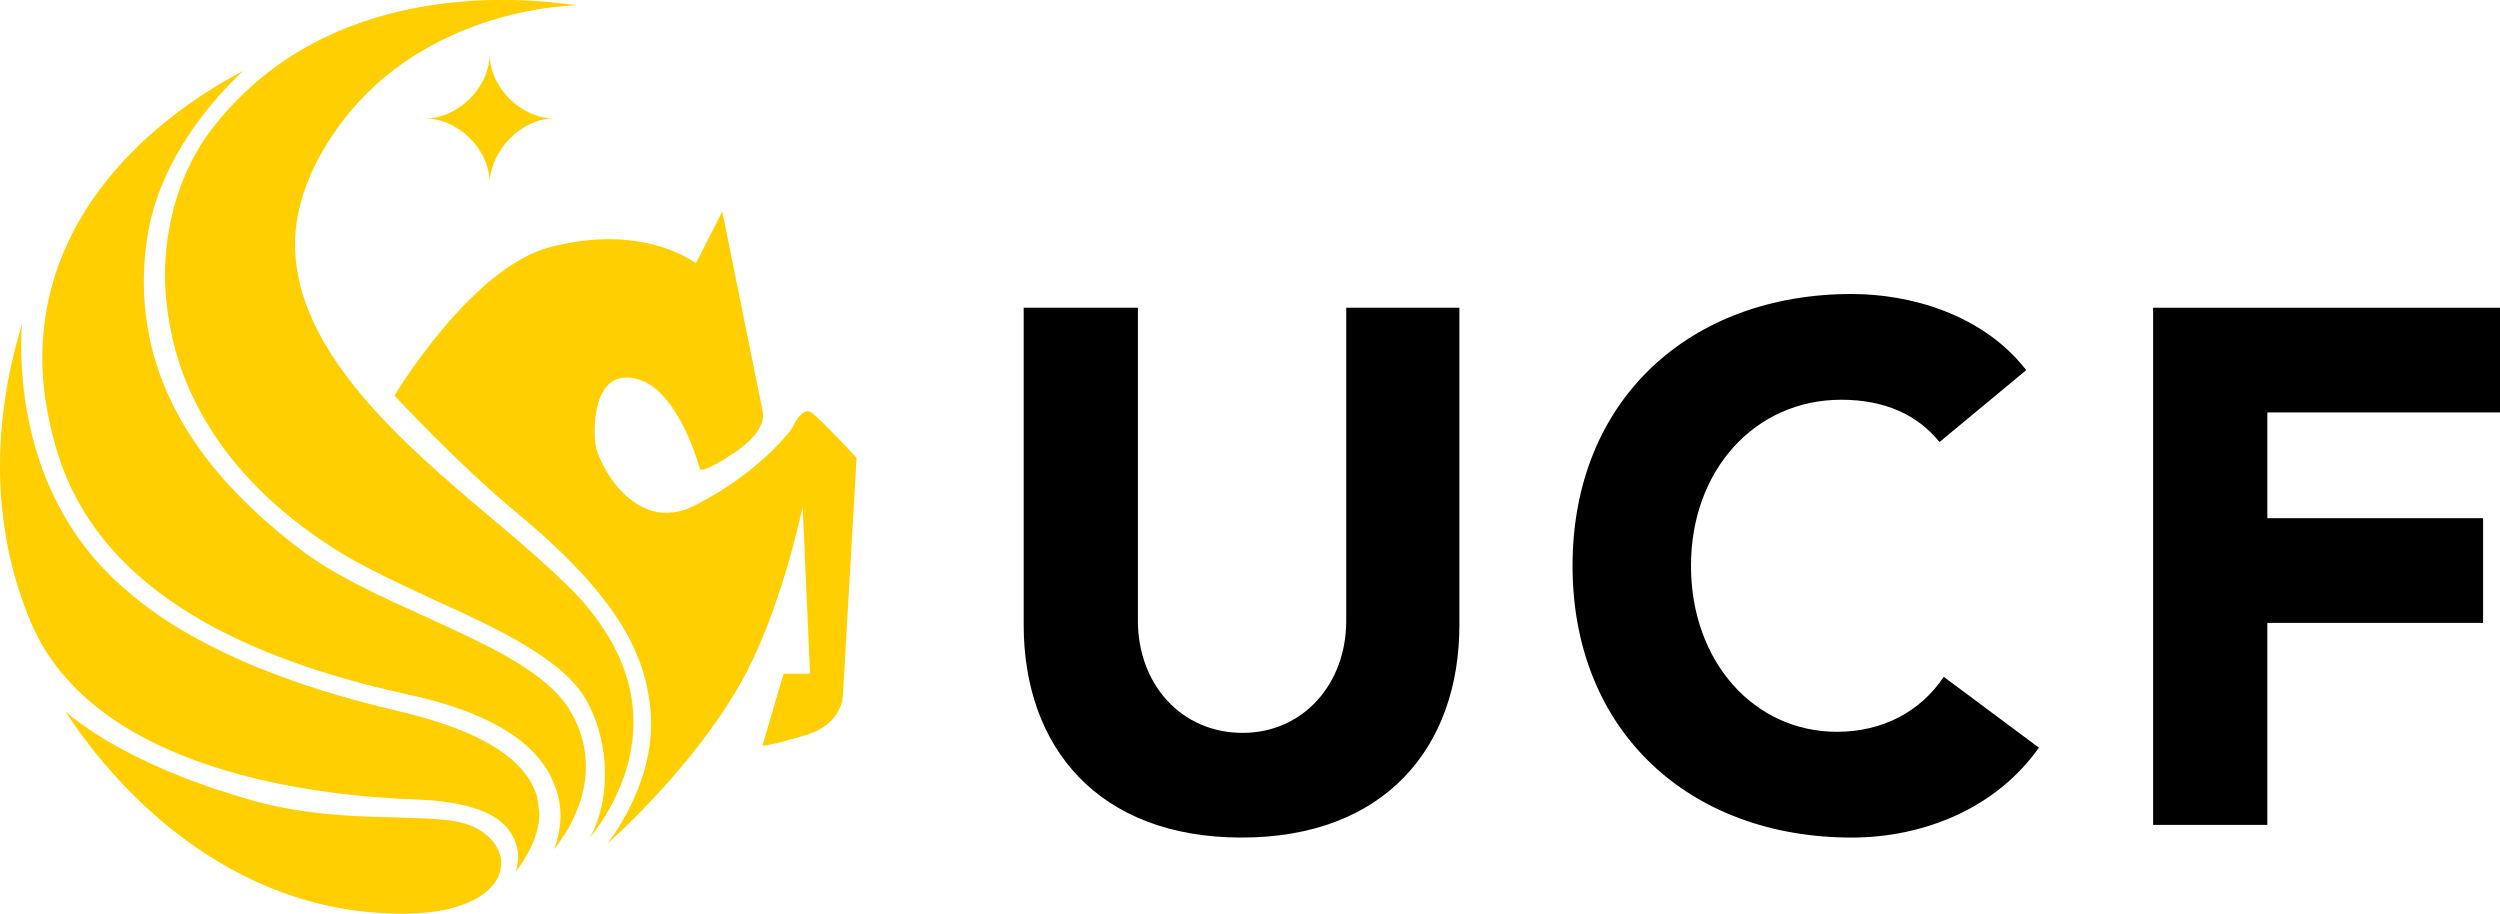<?xml version="1.0" encoding="utf-8"?>
<!-- Generator: Adobe Illustrator 19.1.0, SVG Export Plug-In . SVG Version: 6.00 Build 0)  -->
<svg version="1.1" id="Layer_1" xmlns="http://www.w3.org/2000/svg" xmlns:xlink="http://www.w3.org/1999/xlink" x="0px" y="0px"
	 viewBox="0 0 236.4 86.4" style="enable-background:new 0 0 236.4 86.4;" xml:space="preserve">
<style type="text/css">
	.st0{fill:#FFCF01;}
</style>
<g>
	<path class="st0" d="M57.2,73.2c0-2.3-0.5-4.6-1.6-6.7c-2-4-8.4-7-14.6-9.8c-3-1.4-6-2.8-8.4-4.2C21,45.5,17.2,36.9,16.1,31
		c-0.3-1.6-0.5-3.3-0.5-4.9c0-5.1,1.5-9.9,4.2-13.6C30.7-2,49.1-0.3,54.5,0.5c-5.3,0.2-18.4,2.6-24.7,15.1c-1.2,2.4-1.9,5-1.9,7.5
		c0,10.2,10.4,19,18.7,26c2.9,2.4,5.6,4.8,7.7,6.9c3.7,3.9,5.6,8,5.6,12.3c0,5-2.6,9-4.1,10.9C56.8,77.3,57.2,75.3,57.2,73.2z"/>
	<path class="st0" d="M6.2,67.3c2.5,2.1,7.8,5.6,17.7,8.4c5,1.4,9.7,1.5,13.5,1.6c3.4,0.1,6.1,0.1,7.8,1.1c1.4,0.8,2.2,2,2.2,3.3
		l-0.1,0.7c-0.5,1.9-3.1,3.9-8.8,4C21.1,86.6,10.3,73.6,6.2,67.3z"/>
	<path class="st0" d="M37.3,37.4c0,0,7.2-12,14.6-14c9-2.4,13.9,1.5,13.9,1.5l2.5-4.9l3.8,18.8c0,0,0.7,1.7-2.5,3.9
		c-3.1,2.1-3.4,1.7-3.4,1.7s-2-7.7-6.1-8.6c-4-0.9-4,4.5-3.8,6.2c0.2,1.7,3.7,8.7,9.4,5.8c6.3-3.2,9.2-7.3,9.2-7.3s0.9-2.1,1.8-1.5
		c0.9,0.6,4.3,4.3,4.3,4.3l-1.3,22.5c0,0,0,2.8-3.8,3.8c-3.8,1.1-3.8,0.9-3.8,0.9l2-6.8h2.5l-0.7-15.8c0,0-2.1,10.3-6.1,17.1
		c-4.7,8.1-12.4,14.8-12.4,14.8s4.8-5.8,4.1-12.8C61,62.3,59,56.9,49,48.6C43.3,43.9,37.3,37.4,37.3,37.4L37.3,37.4z"/>
	<path class="st0" d="M49,81.1c0-0.7-0.2-1.4-0.5-2c-1.1-2.2-4.2-3.3-9.1-3.5c-9-0.3-30.5-2.5-36.5-16.8C1,54.3,0,49.3,0,44.1l0,0
		c0-6,1.3-10.9,2.1-13.5C2,31.3,2,32.6,2,32.6c0,5.6,1.3,16.2,10.4,23.6c5.7,4.8,14.3,8.5,25.5,11.1c7.6,1.8,11.9,4.5,12.9,8.1
		l0.2,1.5c0,1.8-0.8,3.6-2.2,5.5C48.9,82,49,81.1,49,81.1z"/>
	<path class="st0" d="M53,77.1c0-1-0.2-2.1-0.7-3.2c-1.6-3.8-6.2-6.6-13.6-8.2C19.4,61.5,8.4,53.7,5.2,42C4.4,39.1,4,36.4,4,33.9
		C4,17.8,18.2,9.2,23,6.7c-2.6,2.4-8,8.3-9.1,15.9c-0.2,1.4-0.3,2.7-0.3,4c0,9.5,4.9,17.9,15,25.5c3.2,2.4,7.4,4.3,11.6,6.2
		c5.9,2.7,11.5,5.2,13.7,8.9c1.1,1.8,1.5,3.6,1.5,5.3c0,3.4-1.8,6.3-3,7.8C52.7,79.5,53,78.4,53,77.1z"/>
	<path class="st0" d="M52.4,11.2c-3.1,0-6.1-2.9-6.1-6.1c0,3.1-2.9,6.1-6.1,6.1c3.1,0,6.1,2.9,6.1,6.1
		C46.4,14.2,49.3,11.2,52.4,11.2L52.4,11.2z"/>
</g>
<path d="M138,59.1c0,11.5-7,20.1-20.6,20.1c-13.6,0-20.6-8.6-20.6-20.1v-30h10.8v29.6c0,6,4.1,10.6,9.9,10.6c5.7,0,9.8-4.6,9.8-10.6
	V29.1H138V59.1z"/>
<path d="M183.4,41.8c-2.1-2.6-5.2-4-9.3-4c-8.1,0-14.2,6.6-14.2,15.7c0,9.1,6,15.7,13.8,15.7c4.3,0,7.9-1.9,10.1-5.2l9,6.7
	c-4.1,5.8-11,8.5-17.7,8.5c-15.3,0-26.4-10-26.4-25.7c0-15.7,11.1-25.7,26.4-25.7c5.5,0,12.4,1.9,16.5,7.2L183.4,41.8z"/>
<path d="M203.6,29.1h32.8V39h-22V49h20.4v9.9h-20.4V78h-10.8V29.1z"/>
</svg>
